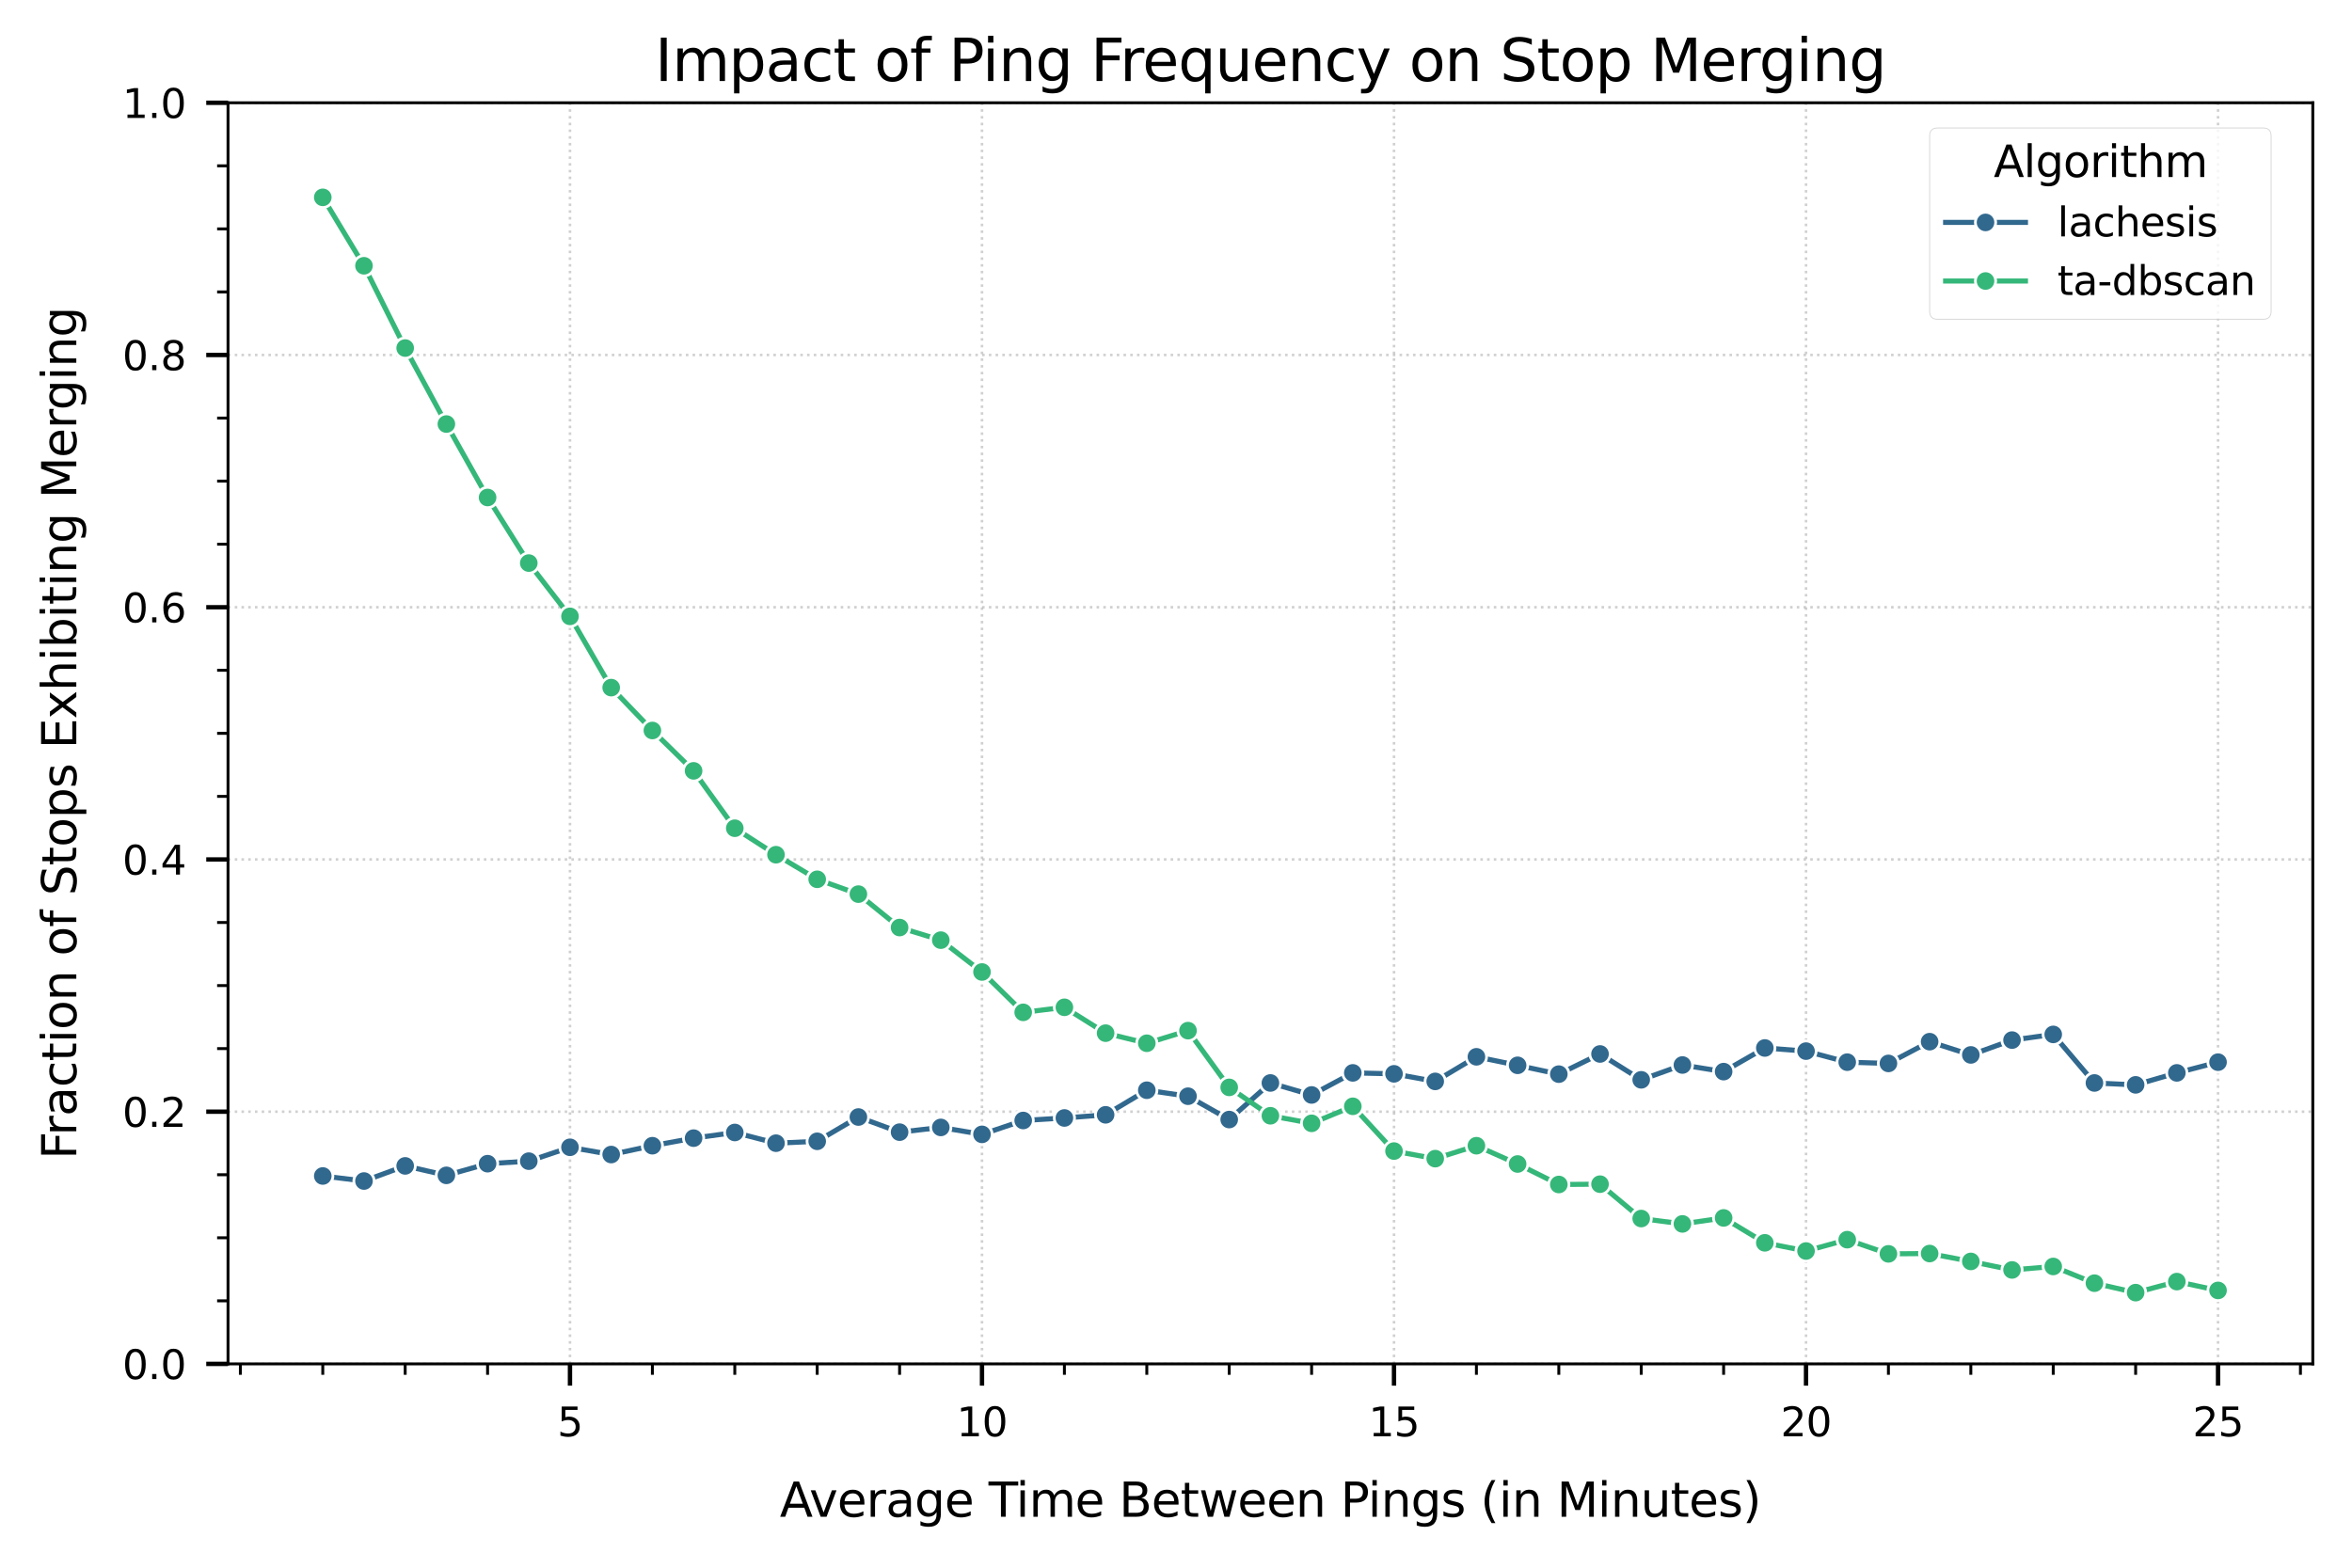 <?xml version="1.0" encoding="utf-8" standalone="no"?>
<!DOCTYPE svg PUBLIC "-//W3C//DTD SVG 1.1//EN"
  "http://www.w3.org/Graphics/SVG/1.1/DTD/svg11.dtd">
<svg xmlns:xlink="http://www.w3.org/1999/xlink" width="648pt" height="432pt" viewBox="0 0 648 432" xmlns="http://www.w3.org/2000/svg" version="1.1">
 <defs>
  <style type="text/css">*{stroke-linejoin: round; stroke-linecap: butt}</style>
 </defs>
 <g id="figure_1">
  <g id="patch_1">
   <path d="M 0 432 
L 648 432 
L 648 0 
L 0 0 
z
" style="fill: #ffffff"/>
  </g>
  <g id="axes_1">
   <g id="patch_2">
    <path d="M 62.82 375.84 
L 637.2 375.84 
L 637.2 28.32 
L 62.82 28.32 
z
" style="fill: #ffffff"/>
   </g>
   <g id="FillBetweenPolyCollection_1"/>
   <g id="FillBetweenPolyCollection_2"/>
   <g id="matplotlib.axis_1">
    <g id="xtick_1">
     <g id="line2d_1">
      <path d="M 157.036 375.84 
L 157.036 28.32 
" clip-path="url(#paec5380135)" style="fill: none; stroke-dasharray: 0.7,1.155; stroke-dashoffset: 0; stroke: #b0b0b0; stroke-opacity: 0.6; stroke-width: 0.7"/>
     </g>
     <g id="line2d_2">
      <defs>
       <path id="m073b318c79" d="M 0 0 
L 0 6 
" style="stroke: #000000; stroke-width: 1.2"/>
      </defs>
      <g>
       <use xlink:href="#m073b318c79" x="157.036" y="375.84" style="stroke: #000000; stroke-width: 1.2"/>
      </g>
     </g>
     <g id="text_1">
      <!-- 5 -->
      <g transform="translate(153.537 395.798) scale(0.11 -0.11)">
       <defs>
        <path id="DejaVuSans-35" d="M 691 4666 
L 3169 4666 
L 3169 4134 
L 1269 4134 
L 1269 2991 
Q 1406 3038 1543 3061 
Q 1681 3084 1819 3084 
Q 2600 3084 3056 2656 
Q 3513 2228 3513 1497 
Q 3513 744 3044 326 
Q 2575 -91 1722 -91 
Q 1428 -91 1123 -41 
Q 819 9 494 109 
L 494 744 
Q 775 591 1075 516 
Q 1375 441 1709 441 
Q 2250 441 2565 725 
Q 2881 1009 2881 1497 
Q 2881 1984 2565 2268 
Q 2250 2553 1709 2553 
Q 1456 2553 1204 2497 
Q 953 2441 691 2322 
L 691 4666 
z
" transform="scale(0.016)"/>
       </defs>
       <use xlink:href="#DejaVuSans-35"/>
      </g>
     </g>
    </g>
    <g id="xtick_2">
     <g id="line2d_3">
      <path d="M 270.55 375.84 
L 270.55 28.32 
" clip-path="url(#paec5380135)" style="fill: none; stroke-dasharray: 0.7,1.155; stroke-dashoffset: 0; stroke: #b0b0b0; stroke-opacity: 0.6; stroke-width: 0.7"/>
     </g>
     <g id="line2d_4">
      <g>
       <use xlink:href="#m073b318c79" x="270.55" y="375.84" style="stroke: #000000; stroke-width: 1.2"/>
      </g>
     </g>
     <g id="text_2">
      <!-- 10 -->
      <g transform="translate(263.552 395.798) scale(0.11 -0.11)">
       <defs>
        <path id="DejaVuSans-31" d="M 794 531 
L 1825 531 
L 1825 4091 
L 703 3866 
L 703 4441 
L 1819 4666 
L 2450 4666 
L 2450 531 
L 3481 531 
L 3481 0 
L 794 0 
L 794 531 
z
" transform="scale(0.016)"/>
        <path id="DejaVuSans-30" d="M 2034 4250 
Q 1547 4250 1301 3770 
Q 1056 3291 1056 2328 
Q 1056 1369 1301 889 
Q 1547 409 2034 409 
Q 2525 409 2770 889 
Q 3016 1369 3016 2328 
Q 3016 3291 2770 3770 
Q 2525 4250 2034 4250 
z
M 2034 4750 
Q 2819 4750 3233 4129 
Q 3647 3509 3647 2328 
Q 3647 1150 3233 529 
Q 2819 -91 2034 -91 
Q 1250 -91 836 529 
Q 422 1150 422 2328 
Q 422 3509 836 4129 
Q 1250 4750 2034 4750 
z
" transform="scale(0.016)"/>
       </defs>
       <use xlink:href="#DejaVuSans-31"/>
       <use xlink:href="#DejaVuSans-30" transform="translate(63.623 0)"/>
      </g>
     </g>
    </g>
    <g id="xtick_3">
     <g id="line2d_5">
      <path d="M 384.064 375.84 
L 384.064 28.32 
" clip-path="url(#paec5380135)" style="fill: none; stroke-dasharray: 0.7,1.155; stroke-dashoffset: 0; stroke: #b0b0b0; stroke-opacity: 0.6; stroke-width: 0.7"/>
     </g>
     <g id="line2d_6">
      <g>
       <use xlink:href="#m073b318c79" x="384.064" y="375.84" style="stroke: #000000; stroke-width: 1.2"/>
      </g>
     </g>
     <g id="text_3">
      <!-- 15 -->
      <g transform="translate(377.065 395.798) scale(0.11 -0.11)">
       <use xlink:href="#DejaVuSans-31"/>
       <use xlink:href="#DejaVuSans-35" transform="translate(63.623 0)"/>
      </g>
     </g>
    </g>
    <g id="xtick_4">
     <g id="line2d_7">
      <path d="M 497.578 375.84 
L 497.578 28.32 
" clip-path="url(#paec5380135)" style="fill: none; stroke-dasharray: 0.7,1.155; stroke-dashoffset: 0; stroke: #b0b0b0; stroke-opacity: 0.6; stroke-width: 0.7"/>
     </g>
     <g id="line2d_8">
      <g>
       <use xlink:href="#m073b318c79" x="497.578" y="375.84" style="stroke: #000000; stroke-width: 1.2"/>
      </g>
     </g>
     <g id="text_4">
      <!-- 20 -->
      <g transform="translate(490.579 395.798) scale(0.11 -0.11)">
       <defs>
        <path id="DejaVuSans-32" d="M 1228 531 
L 3431 531 
L 3431 0 
L 469 0 
L 469 531 
Q 828 903 1448 1529 
Q 2069 2156 2228 2338 
Q 2531 2678 2651 2914 
Q 2772 3150 2772 3378 
Q 2772 3750 2511 3984 
Q 2250 4219 1831 4219 
Q 1534 4219 1204 4116 
Q 875 4013 500 3803 
L 500 4441 
Q 881 4594 1212 4672 
Q 1544 4750 1819 4750 
Q 2544 4750 2975 4387 
Q 3406 4025 3406 3419 
Q 3406 3131 3298 2873 
Q 3191 2616 2906 2266 
Q 2828 2175 2409 1742 
Q 1991 1309 1228 531 
z
" transform="scale(0.016)"/>
       </defs>
       <use xlink:href="#DejaVuSans-32"/>
       <use xlink:href="#DejaVuSans-30" transform="translate(63.623 0)"/>
      </g>
     </g>
    </g>
    <g id="xtick_5">
     <g id="line2d_9">
      <path d="M 611.092 375.84 
L 611.092 28.32 
" clip-path="url(#paec5380135)" style="fill: none; stroke-dasharray: 0.7,1.155; stroke-dashoffset: 0; stroke: #b0b0b0; stroke-opacity: 0.6; stroke-width: 0.7"/>
     </g>
     <g id="line2d_10">
      <g>
       <use xlink:href="#m073b318c79" x="611.092" y="375.84" style="stroke: #000000; stroke-width: 1.2"/>
      </g>
     </g>
     <g id="text_5">
      <!-- 25 -->
      <g transform="translate(604.093 395.798) scale(0.11 -0.11)">
       <use xlink:href="#DejaVuSans-32"/>
       <use xlink:href="#DejaVuSans-35" transform="translate(63.623 0)"/>
      </g>
     </g>
    </g>
    <g id="xtick_6">
     <g id="line2d_11">
      <defs>
       <path id="mbbae727cdc" d="M 0 0 
L 0 3 
" style="stroke: #000000; stroke-width: 0.8"/>
      </defs>
      <g>
       <use xlink:href="#mbbae727cdc" x="66.225" y="375.84" style="stroke: #000000; stroke-width: 0.8"/>
      </g>
     </g>
    </g>
    <g id="xtick_7">
     <g id="line2d_12">
      <g>
       <use xlink:href="#mbbae727cdc" x="88.928" y="375.84" style="stroke: #000000; stroke-width: 0.8"/>
      </g>
     </g>
    </g>
    <g id="xtick_8">
     <g id="line2d_13">
      <g>
       <use xlink:href="#mbbae727cdc" x="111.631" y="375.84" style="stroke: #000000; stroke-width: 0.8"/>
      </g>
     </g>
    </g>
    <g id="xtick_9">
     <g id="line2d_14">
      <g>
       <use xlink:href="#mbbae727cdc" x="134.334" y="375.84" style="stroke: #000000; stroke-width: 0.8"/>
      </g>
     </g>
    </g>
    <g id="xtick_10">
     <g id="line2d_15">
      <g>
       <use xlink:href="#mbbae727cdc" x="179.739" y="375.84" style="stroke: #000000; stroke-width: 0.8"/>
      </g>
     </g>
    </g>
    <g id="xtick_11">
     <g id="line2d_16">
      <g>
       <use xlink:href="#mbbae727cdc" x="202.442" y="375.84" style="stroke: #000000; stroke-width: 0.8"/>
      </g>
     </g>
    </g>
    <g id="xtick_12">
     <g id="line2d_17">
      <g>
       <use xlink:href="#mbbae727cdc" x="225.145" y="375.84" style="stroke: #000000; stroke-width: 0.8"/>
      </g>
     </g>
    </g>
    <g id="xtick_13">
     <g id="line2d_18">
      <g>
       <use xlink:href="#mbbae727cdc" x="247.848" y="375.84" style="stroke: #000000; stroke-width: 0.8"/>
      </g>
     </g>
    </g>
    <g id="xtick_14">
     <g id="line2d_19">
      <g>
       <use xlink:href="#mbbae727cdc" x="293.253" y="375.84" style="stroke: #000000; stroke-width: 0.8"/>
      </g>
     </g>
    </g>
    <g id="xtick_15">
     <g id="line2d_20">
      <g>
       <use xlink:href="#mbbae727cdc" x="315.956" y="375.84" style="stroke: #000000; stroke-width: 0.8"/>
      </g>
     </g>
    </g>
    <g id="xtick_16">
     <g id="line2d_21">
      <g>
       <use xlink:href="#mbbae727cdc" x="338.659" y="375.84" style="stroke: #000000; stroke-width: 0.8"/>
      </g>
     </g>
    </g>
    <g id="xtick_17">
     <g id="line2d_22">
      <g>
       <use xlink:href="#mbbae727cdc" x="361.361" y="375.84" style="stroke: #000000; stroke-width: 0.8"/>
      </g>
     </g>
    </g>
    <g id="xtick_18">
     <g id="line2d_23">
      <g>
       <use xlink:href="#mbbae727cdc" x="406.767" y="375.84" style="stroke: #000000; stroke-width: 0.8"/>
      </g>
     </g>
    </g>
    <g id="xtick_19">
     <g id="line2d_24">
      <g>
       <use xlink:href="#mbbae727cdc" x="429.47" y="375.84" style="stroke: #000000; stroke-width: 0.8"/>
      </g>
     </g>
    </g>
    <g id="xtick_20">
     <g id="line2d_25">
      <g>
       <use xlink:href="#mbbae727cdc" x="452.172" y="375.84" style="stroke: #000000; stroke-width: 0.8"/>
      </g>
     </g>
    </g>
    <g id="xtick_21">
     <g id="line2d_26">
      <g>
       <use xlink:href="#mbbae727cdc" x="474.875" y="375.84" style="stroke: #000000; stroke-width: 0.8"/>
      </g>
     </g>
    </g>
    <g id="xtick_22">
     <g id="line2d_27">
      <g>
       <use xlink:href="#mbbae727cdc" x="520.281" y="375.84" style="stroke: #000000; stroke-width: 0.8"/>
      </g>
     </g>
    </g>
    <g id="xtick_23">
     <g id="line2d_28">
      <g>
       <use xlink:href="#mbbae727cdc" x="542.984" y="375.84" style="stroke: #000000; stroke-width: 0.8"/>
      </g>
     </g>
    </g>
    <g id="xtick_24">
     <g id="line2d_29">
      <g>
       <use xlink:href="#mbbae727cdc" x="565.686" y="375.84" style="stroke: #000000; stroke-width: 0.8"/>
      </g>
     </g>
    </g>
    <g id="xtick_25">
     <g id="line2d_30">
      <g>
       <use xlink:href="#mbbae727cdc" x="588.389" y="375.84" style="stroke: #000000; stroke-width: 0.8"/>
      </g>
     </g>
    </g>
    <g id="xtick_26">
     <g id="line2d_31">
      <g>
       <use xlink:href="#mbbae727cdc" x="633.795" y="375.84" style="stroke: #000000; stroke-width: 0.8"/>
      </g>
     </g>
    </g>
    <g id="text_6">
     <!-- Average Time Between Pings (in Minutes) -->
     <g transform="translate(214.849 417.964) scale(0.13 -0.13)">
      <defs>
       <path id="DejaVuSans-41" d="M 2188 4044 
L 1331 1722 
L 3047 1722 
L 2188 4044 
z
M 1831 4666 
L 2547 4666 
L 4325 0 
L 3669 0 
L 3244 1197 
L 1141 1197 
L 716 0 
L 50 0 
L 1831 4666 
z
" transform="scale(0.016)"/>
       <path id="DejaVuSans-76" d="M 191 3500 
L 800 3500 
L 1894 563 
L 2988 3500 
L 3597 3500 
L 2284 0 
L 1503 0 
L 191 3500 
z
" transform="scale(0.016)"/>
       <path id="DejaVuSans-65" d="M 3597 1894 
L 3597 1613 
L 953 1613 
Q 991 1019 1311 708 
Q 1631 397 2203 397 
Q 2534 397 2845 478 
Q 3156 559 3463 722 
L 3463 178 
Q 3153 47 2828 -22 
Q 2503 -91 2169 -91 
Q 1331 -91 842 396 
Q 353 884 353 1716 
Q 353 2575 817 3079 
Q 1281 3584 2069 3584 
Q 2775 3584 3186 3129 
Q 3597 2675 3597 1894 
z
M 3022 2063 
Q 3016 2534 2758 2815 
Q 2500 3097 2075 3097 
Q 1594 3097 1305 2825 
Q 1016 2553 972 2059 
L 3022 2063 
z
" transform="scale(0.016)"/>
       <path id="DejaVuSans-72" d="M 2631 2963 
Q 2534 3019 2420 3045 
Q 2306 3072 2169 3072 
Q 1681 3072 1420 2755 
Q 1159 2438 1159 1844 
L 1159 0 
L 581 0 
L 581 3500 
L 1159 3500 
L 1159 2956 
Q 1341 3275 1631 3429 
Q 1922 3584 2338 3584 
Q 2397 3584 2469 3576 
Q 2541 3569 2628 3553 
L 2631 2963 
z
" transform="scale(0.016)"/>
       <path id="DejaVuSans-61" d="M 2194 1759 
Q 1497 1759 1228 1600 
Q 959 1441 959 1056 
Q 959 750 1161 570 
Q 1363 391 1709 391 
Q 2188 391 2477 730 
Q 2766 1069 2766 1631 
L 2766 1759 
L 2194 1759 
z
M 3341 1997 
L 3341 0 
L 2766 0 
L 2766 531 
Q 2569 213 2275 61 
Q 1981 -91 1556 -91 
Q 1019 -91 701 211 
Q 384 513 384 1019 
Q 384 1609 779 1909 
Q 1175 2209 1959 2209 
L 2766 2209 
L 2766 2266 
Q 2766 2663 2505 2880 
Q 2244 3097 1772 3097 
Q 1472 3097 1187 3025 
Q 903 2953 641 2809 
L 641 3341 
Q 956 3463 1253 3523 
Q 1550 3584 1831 3584 
Q 2591 3584 2966 3190 
Q 3341 2797 3341 1997 
z
" transform="scale(0.016)"/>
       <path id="DejaVuSans-67" d="M 2906 1791 
Q 2906 2416 2648 2759 
Q 2391 3103 1925 3103 
Q 1463 3103 1205 2759 
Q 947 2416 947 1791 
Q 947 1169 1205 825 
Q 1463 481 1925 481 
Q 2391 481 2648 825 
Q 2906 1169 2906 1791 
z
M 3481 434 
Q 3481 -459 3084 -895 
Q 2688 -1331 1869 -1331 
Q 1566 -1331 1297 -1286 
Q 1028 -1241 775 -1147 
L 775 -588 
Q 1028 -725 1275 -790 
Q 1522 -856 1778 -856 
Q 2344 -856 2625 -561 
Q 2906 -266 2906 331 
L 2906 616 
Q 2728 306 2450 153 
Q 2172 0 1784 0 
Q 1141 0 747 490 
Q 353 981 353 1791 
Q 353 2603 747 3093 
Q 1141 3584 1784 3584 
Q 2172 3584 2450 3431 
Q 2728 3278 2906 2969 
L 2906 3500 
L 3481 3500 
L 3481 434 
z
" transform="scale(0.016)"/>
       <path id="DejaVuSans-20" transform="scale(0.016)"/>
       <path id="DejaVuSans-54" d="M -19 4666 
L 3928 4666 
L 3928 4134 
L 2272 4134 
L 2272 0 
L 1638 0 
L 1638 4134 
L -19 4134 
L -19 4666 
z
" transform="scale(0.016)"/>
       <path id="DejaVuSans-69" d="M 603 3500 
L 1178 3500 
L 1178 0 
L 603 0 
L 603 3500 
z
M 603 4863 
L 1178 4863 
L 1178 4134 
L 603 4134 
L 603 4863 
z
" transform="scale(0.016)"/>
       <path id="DejaVuSans-6d" d="M 3328 2828 
Q 3544 3216 3844 3400 
Q 4144 3584 4550 3584 
Q 5097 3584 5394 3201 
Q 5691 2819 5691 2113 
L 5691 0 
L 5113 0 
L 5113 2094 
Q 5113 2597 4934 2840 
Q 4756 3084 4391 3084 
Q 3944 3084 3684 2787 
Q 3425 2491 3425 1978 
L 3425 0 
L 2847 0 
L 2847 2094 
Q 2847 2600 2669 2842 
Q 2491 3084 2119 3084 
Q 1678 3084 1418 2786 
Q 1159 2488 1159 1978 
L 1159 0 
L 581 0 
L 581 3500 
L 1159 3500 
L 1159 2956 
Q 1356 3278 1631 3431 
Q 1906 3584 2284 3584 
Q 2666 3584 2933 3390 
Q 3200 3197 3328 2828 
z
" transform="scale(0.016)"/>
       <path id="DejaVuSans-42" d="M 1259 2228 
L 1259 519 
L 2272 519 
Q 2781 519 3026 730 
Q 3272 941 3272 1375 
Q 3272 1813 3026 2020 
Q 2781 2228 2272 2228 
L 1259 2228 
z
M 1259 4147 
L 1259 2741 
L 2194 2741 
Q 2656 2741 2882 2914 
Q 3109 3088 3109 3444 
Q 3109 3797 2882 3972 
Q 2656 4147 2194 4147 
L 1259 4147 
z
M 628 4666 
L 2241 4666 
Q 2963 4666 3353 4366 
Q 3744 4066 3744 3513 
Q 3744 3084 3544 2831 
Q 3344 2578 2956 2516 
Q 3422 2416 3680 2098 
Q 3938 1781 3938 1306 
Q 3938 681 3513 340 
Q 3088 0 2303 0 
L 628 0 
L 628 4666 
z
" transform="scale(0.016)"/>
       <path id="DejaVuSans-74" d="M 1172 4494 
L 1172 3500 
L 2356 3500 
L 2356 3053 
L 1172 3053 
L 1172 1153 
Q 1172 725 1289 603 
Q 1406 481 1766 481 
L 2356 481 
L 2356 0 
L 1766 0 
Q 1100 0 847 248 
Q 594 497 594 1153 
L 594 3053 
L 172 3053 
L 172 3500 
L 594 3500 
L 594 4494 
L 1172 4494 
z
" transform="scale(0.016)"/>
       <path id="DejaVuSans-77" d="M 269 3500 
L 844 3500 
L 1563 769 
L 2278 3500 
L 2956 3500 
L 3675 769 
L 4391 3500 
L 4966 3500 
L 4050 0 
L 3372 0 
L 2619 2869 
L 1863 0 
L 1184 0 
L 269 3500 
z
" transform="scale(0.016)"/>
       <path id="DejaVuSans-6e" d="M 3513 2113 
L 3513 0 
L 2938 0 
L 2938 2094 
Q 2938 2591 2744 2837 
Q 2550 3084 2163 3084 
Q 1697 3084 1428 2787 
Q 1159 2491 1159 1978 
L 1159 0 
L 581 0 
L 581 3500 
L 1159 3500 
L 1159 2956 
Q 1366 3272 1645 3428 
Q 1925 3584 2291 3584 
Q 2894 3584 3203 3211 
Q 3513 2838 3513 2113 
z
" transform="scale(0.016)"/>
       <path id="DejaVuSans-50" d="M 1259 4147 
L 1259 2394 
L 2053 2394 
Q 2494 2394 2734 2622 
Q 2975 2850 2975 3272 
Q 2975 3691 2734 3919 
Q 2494 4147 2053 4147 
L 1259 4147 
z
M 628 4666 
L 2053 4666 
Q 2838 4666 3239 4311 
Q 3641 3956 3641 3272 
Q 3641 2581 3239 2228 
Q 2838 1875 2053 1875 
L 1259 1875 
L 1259 0 
L 628 0 
L 628 4666 
z
" transform="scale(0.016)"/>
       <path id="DejaVuSans-73" d="M 2834 3397 
L 2834 2853 
Q 2591 2978 2328 3040 
Q 2066 3103 1784 3103 
Q 1356 3103 1142 2972 
Q 928 2841 928 2578 
Q 928 2378 1081 2264 
Q 1234 2150 1697 2047 
L 1894 2003 
Q 2506 1872 2764 1633 
Q 3022 1394 3022 966 
Q 3022 478 2636 193 
Q 2250 -91 1575 -91 
Q 1294 -91 989 -36 
Q 684 19 347 128 
L 347 722 
Q 666 556 975 473 
Q 1284 391 1588 391 
Q 1994 391 2212 530 
Q 2431 669 2431 922 
Q 2431 1156 2273 1281 
Q 2116 1406 1581 1522 
L 1381 1569 
Q 847 1681 609 1914 
Q 372 2147 372 2553 
Q 372 3047 722 3315 
Q 1072 3584 1716 3584 
Q 2034 3584 2315 3537 
Q 2597 3491 2834 3397 
z
" transform="scale(0.016)"/>
       <path id="DejaVuSans-28" d="M 1984 4856 
Q 1566 4138 1362 3434 
Q 1159 2731 1159 2009 
Q 1159 1288 1364 580 
Q 1569 -128 1984 -844 
L 1484 -844 
Q 1016 -109 783 600 
Q 550 1309 550 2009 
Q 550 2706 781 3412 
Q 1013 4119 1484 4856 
L 1984 4856 
z
" transform="scale(0.016)"/>
       <path id="DejaVuSans-4d" d="M 628 4666 
L 1569 4666 
L 2759 1491 
L 3956 4666 
L 4897 4666 
L 4897 0 
L 4281 0 
L 4281 4097 
L 3078 897 
L 2444 897 
L 1241 4097 
L 1241 0 
L 628 0 
L 628 4666 
z
" transform="scale(0.016)"/>
       <path id="DejaVuSans-75" d="M 544 1381 
L 544 3500 
L 1119 3500 
L 1119 1403 
Q 1119 906 1312 657 
Q 1506 409 1894 409 
Q 2359 409 2629 706 
Q 2900 1003 2900 1516 
L 2900 3500 
L 3475 3500 
L 3475 0 
L 2900 0 
L 2900 538 
Q 2691 219 2414 64 
Q 2138 -91 1772 -91 
Q 1169 -91 856 284 
Q 544 659 544 1381 
z
M 1991 3584 
L 1991 3584 
z
" transform="scale(0.016)"/>
       <path id="DejaVuSans-29" d="M 513 4856 
L 1013 4856 
Q 1481 4119 1714 3412 
Q 1947 2706 1947 2009 
Q 1947 1309 1714 600 
Q 1481 -109 1013 -844 
L 513 -844 
Q 928 -128 1133 580 
Q 1338 1288 1338 2009 
Q 1338 2731 1133 3434 
Q 928 4138 513 4856 
z
" transform="scale(0.016)"/>
      </defs>
      <use xlink:href="#DejaVuSans-41"/>
      <use xlink:href="#DejaVuSans-76" transform="translate(62.533 0)"/>
      <use xlink:href="#DejaVuSans-65" transform="translate(121.713 0)"/>
      <use xlink:href="#DejaVuSans-72" transform="translate(183.236 0)"/>
      <use xlink:href="#DejaVuSans-61" transform="translate(224.35 0)"/>
      <use xlink:href="#DejaVuSans-67" transform="translate(285.629 0)"/>
      <use xlink:href="#DejaVuSans-65" transform="translate(349.105 0)"/>
      <use xlink:href="#DejaVuSans-20" transform="translate(410.629 0)"/>
      <use xlink:href="#DejaVuSans-54" transform="translate(442.416 0)"/>
      <use xlink:href="#DejaVuSans-69" transform="translate(500.375 0)"/>
      <use xlink:href="#DejaVuSans-6d" transform="translate(528.158 0)"/>
      <use xlink:href="#DejaVuSans-65" transform="translate(625.57 0)"/>
      <use xlink:href="#DejaVuSans-20" transform="translate(687.094 0)"/>
      <use xlink:href="#DejaVuSans-42" transform="translate(718.881 0)"/>
      <use xlink:href="#DejaVuSans-65" transform="translate(787.484 0)"/>
      <use xlink:href="#DejaVuSans-74" transform="translate(849.008 0)"/>
      <use xlink:href="#DejaVuSans-77" transform="translate(888.217 0)"/>
      <use xlink:href="#DejaVuSans-65" transform="translate(970.004 0)"/>
      <use xlink:href="#DejaVuSans-65" transform="translate(1031.527 0)"/>
      <use xlink:href="#DejaVuSans-6e" transform="translate(1093.051 0)"/>
      <use xlink:href="#DejaVuSans-20" transform="translate(1156.43 0)"/>
      <use xlink:href="#DejaVuSans-50" transform="translate(1188.217 0)"/>
      <use xlink:href="#DejaVuSans-69" transform="translate(1246.27 0)"/>
      <use xlink:href="#DejaVuSans-6e" transform="translate(1274.053 0)"/>
      <use xlink:href="#DejaVuSans-67" transform="translate(1337.432 0)"/>
      <use xlink:href="#DejaVuSans-73" transform="translate(1400.908 0)"/>
      <use xlink:href="#DejaVuSans-20" transform="translate(1453.008 0)"/>
      <use xlink:href="#DejaVuSans-28" transform="translate(1484.795 0)"/>
      <use xlink:href="#DejaVuSans-69" transform="translate(1523.809 0)"/>
      <use xlink:href="#DejaVuSans-6e" transform="translate(1551.592 0)"/>
      <use xlink:href="#DejaVuSans-20" transform="translate(1614.971 0)"/>
      <use xlink:href="#DejaVuSans-4d" transform="translate(1646.758 0)"/>
      <use xlink:href="#DejaVuSans-69" transform="translate(1733.037 0)"/>
      <use xlink:href="#DejaVuSans-6e" transform="translate(1760.82 0)"/>
      <use xlink:href="#DejaVuSans-75" transform="translate(1824.199 0)"/>
      <use xlink:href="#DejaVuSans-74" transform="translate(1887.578 0)"/>
      <use xlink:href="#DejaVuSans-65" transform="translate(1926.787 0)"/>
      <use xlink:href="#DejaVuSans-73" transform="translate(1988.311 0)"/>
      <use xlink:href="#DejaVuSans-29" transform="translate(2040.41 0)"/>
     </g>
    </g>
   </g>
   <g id="matplotlib.axis_2">
    <g id="ytick_1">
     <g id="line2d_32">
      <path d="M 62.82 375.84 
L 637.2 375.84 
" clip-path="url(#paec5380135)" style="fill: none; stroke-dasharray: 0.7,1.155; stroke-dashoffset: 0; stroke: #b0b0b0; stroke-opacity: 0.6; stroke-width: 0.7"/>
     </g>
     <g id="line2d_33">
      <defs>
       <path id="mf9737e1c61" d="M 0 0 
L -6 0 
" style="stroke: #000000; stroke-width: 1.2"/>
      </defs>
      <g>
       <use xlink:href="#mf9737e1c61" x="62.82" y="375.84" style="stroke: #000000; stroke-width: 1.2"/>
      </g>
     </g>
     <g id="text_7">
      <!-- 0.0 -->
      <g transform="translate(33.727 380.019) scale(0.11 -0.11)">
       <defs>
        <path id="DejaVuSans-2e" d="M 684 794 
L 1344 794 
L 1344 0 
L 684 0 
L 684 794 
z
" transform="scale(0.016)"/>
       </defs>
       <use xlink:href="#DejaVuSans-30"/>
       <use xlink:href="#DejaVuSans-2e" transform="translate(63.623 0)"/>
       <use xlink:href="#DejaVuSans-30" transform="translate(95.41 0)"/>
      </g>
     </g>
    </g>
    <g id="ytick_2">
     <g id="line2d_34">
      <path d="M 62.82 306.336 
L 637.2 306.336 
" clip-path="url(#paec5380135)" style="fill: none; stroke-dasharray: 0.7,1.155; stroke-dashoffset: 0; stroke: #b0b0b0; stroke-opacity: 0.6; stroke-width: 0.7"/>
     </g>
     <g id="line2d_35">
      <g>
       <use xlink:href="#mf9737e1c61" x="62.82" y="306.336" style="stroke: #000000; stroke-width: 1.2"/>
      </g>
     </g>
     <g id="text_8">
      <!-- 0.2 -->
      <g transform="translate(33.727 310.515) scale(0.11 -0.11)">
       <use xlink:href="#DejaVuSans-30"/>
       <use xlink:href="#DejaVuSans-2e" transform="translate(63.623 0)"/>
       <use xlink:href="#DejaVuSans-32" transform="translate(95.41 0)"/>
      </g>
     </g>
    </g>
    <g id="ytick_3">
     <g id="line2d_36">
      <path d="M 62.82 236.832 
L 637.2 236.832 
" clip-path="url(#paec5380135)" style="fill: none; stroke-dasharray: 0.7,1.155; stroke-dashoffset: 0; stroke: #b0b0b0; stroke-opacity: 0.6; stroke-width: 0.7"/>
     </g>
     <g id="line2d_37">
      <g>
       <use xlink:href="#mf9737e1c61" x="62.82" y="236.832" style="stroke: #000000; stroke-width: 1.2"/>
      </g>
     </g>
     <g id="text_9">
      <!-- 0.4 -->
      <g transform="translate(33.727 241.011) scale(0.11 -0.11)">
       <defs>
        <path id="DejaVuSans-34" d="M 2419 4116 
L 825 1625 
L 2419 1625 
L 2419 4116 
z
M 2253 4666 
L 3047 4666 
L 3047 1625 
L 3713 1625 
L 3713 1100 
L 3047 1100 
L 3047 0 
L 2419 0 
L 2419 1100 
L 313 1100 
L 313 1709 
L 2253 4666 
z
" transform="scale(0.016)"/>
       </defs>
       <use xlink:href="#DejaVuSans-30"/>
       <use xlink:href="#DejaVuSans-2e" transform="translate(63.623 0)"/>
       <use xlink:href="#DejaVuSans-34" transform="translate(95.41 0)"/>
      </g>
     </g>
    </g>
    <g id="ytick_4">
     <g id="line2d_38">
      <path d="M 62.82 167.328 
L 637.2 167.328 
" clip-path="url(#paec5380135)" style="fill: none; stroke-dasharray: 0.7,1.155; stroke-dashoffset: 0; stroke: #b0b0b0; stroke-opacity: 0.6; stroke-width: 0.7"/>
     </g>
     <g id="line2d_39">
      <g>
       <use xlink:href="#mf9737e1c61" x="62.82" y="167.328" style="stroke: #000000; stroke-width: 1.2"/>
      </g>
     </g>
     <g id="text_10">
      <!-- 0.6 -->
      <g transform="translate(33.727 171.507) scale(0.11 -0.11)">
       <defs>
        <path id="DejaVuSans-36" d="M 2113 2584 
Q 1688 2584 1439 2293 
Q 1191 2003 1191 1497 
Q 1191 994 1439 701 
Q 1688 409 2113 409 
Q 2538 409 2786 701 
Q 3034 994 3034 1497 
Q 3034 2003 2786 2293 
Q 2538 2584 2113 2584 
z
M 3366 4563 
L 3366 3988 
Q 3128 4100 2886 4159 
Q 2644 4219 2406 4219 
Q 1781 4219 1451 3797 
Q 1122 3375 1075 2522 
Q 1259 2794 1537 2939 
Q 1816 3084 2150 3084 
Q 2853 3084 3261 2657 
Q 3669 2231 3669 1497 
Q 3669 778 3244 343 
Q 2819 -91 2113 -91 
Q 1303 -91 875 529 
Q 447 1150 447 2328 
Q 447 3434 972 4092 
Q 1497 4750 2381 4750 
Q 2619 4750 2861 4703 
Q 3103 4656 3366 4563 
z
" transform="scale(0.016)"/>
       </defs>
       <use xlink:href="#DejaVuSans-30"/>
       <use xlink:href="#DejaVuSans-2e" transform="translate(63.623 0)"/>
       <use xlink:href="#DejaVuSans-36" transform="translate(95.41 0)"/>
      </g>
     </g>
    </g>
    <g id="ytick_5">
     <g id="line2d_40">
      <path d="M 62.82 97.824 
L 637.2 97.824 
" clip-path="url(#paec5380135)" style="fill: none; stroke-dasharray: 0.7,1.155; stroke-dashoffset: 0; stroke: #b0b0b0; stroke-opacity: 0.6; stroke-width: 0.7"/>
     </g>
     <g id="line2d_41">
      <g>
       <use xlink:href="#mf9737e1c61" x="62.82" y="97.824" style="stroke: #000000; stroke-width: 1.2"/>
      </g>
     </g>
     <g id="text_11">
      <!-- 0.8 -->
      <g transform="translate(33.727 102.003) scale(0.11 -0.11)">
       <defs>
        <path id="DejaVuSans-38" d="M 2034 2216 
Q 1584 2216 1326 1975 
Q 1069 1734 1069 1313 
Q 1069 891 1326 650 
Q 1584 409 2034 409 
Q 2484 409 2743 651 
Q 3003 894 3003 1313 
Q 3003 1734 2745 1975 
Q 2488 2216 2034 2216 
z
M 1403 2484 
Q 997 2584 770 2862 
Q 544 3141 544 3541 
Q 544 4100 942 4425 
Q 1341 4750 2034 4750 
Q 2731 4750 3128 4425 
Q 3525 4100 3525 3541 
Q 3525 3141 3298 2862 
Q 3072 2584 2669 2484 
Q 3125 2378 3379 2068 
Q 3634 1759 3634 1313 
Q 3634 634 3220 271 
Q 2806 -91 2034 -91 
Q 1263 -91 848 271 
Q 434 634 434 1313 
Q 434 1759 690 2068 
Q 947 2378 1403 2484 
z
M 1172 3481 
Q 1172 3119 1398 2916 
Q 1625 2713 2034 2713 
Q 2441 2713 2670 2916 
Q 2900 3119 2900 3481 
Q 2900 3844 2670 4047 
Q 2441 4250 2034 4250 
Q 1625 4250 1398 4047 
Q 1172 3844 1172 3481 
z
" transform="scale(0.016)"/>
       </defs>
       <use xlink:href="#DejaVuSans-30"/>
       <use xlink:href="#DejaVuSans-2e" transform="translate(63.623 0)"/>
       <use xlink:href="#DejaVuSans-38" transform="translate(95.41 0)"/>
      </g>
     </g>
    </g>
    <g id="ytick_6">
     <g id="line2d_42">
      <path d="M 62.82 28.32 
L 637.2 28.32 
" clip-path="url(#paec5380135)" style="fill: none; stroke-dasharray: 0.7,1.155; stroke-dashoffset: 0; stroke: #b0b0b0; stroke-opacity: 0.6; stroke-width: 0.7"/>
     </g>
     <g id="line2d_43">
      <g>
       <use xlink:href="#mf9737e1c61" x="62.82" y="28.32" style="stroke: #000000; stroke-width: 1.2"/>
      </g>
     </g>
     <g id="text_12">
      <!-- 1.0 -->
      <g transform="translate(33.727 32.499) scale(0.11 -0.11)">
       <use xlink:href="#DejaVuSans-31"/>
       <use xlink:href="#DejaVuSans-2e" transform="translate(63.623 0)"/>
       <use xlink:href="#DejaVuSans-30" transform="translate(95.41 0)"/>
      </g>
     </g>
    </g>
    <g id="ytick_7">
     <g id="line2d_44">
      <defs>
       <path id="m802d775a86" d="M 0 0 
L -3 0 
" style="stroke: #000000; stroke-width: 0.8"/>
      </defs>
      <g>
       <use xlink:href="#m802d775a86" x="62.82" y="358.464" style="stroke: #000000; stroke-width: 0.8"/>
      </g>
     </g>
    </g>
    <g id="ytick_8">
     <g id="line2d_45">
      <g>
       <use xlink:href="#m802d775a86" x="62.82" y="341.088" style="stroke: #000000; stroke-width: 0.8"/>
      </g>
     </g>
    </g>
    <g id="ytick_9">
     <g id="line2d_46">
      <g>
       <use xlink:href="#m802d775a86" x="62.82" y="323.712" style="stroke: #000000; stroke-width: 0.8"/>
      </g>
     </g>
    </g>
    <g id="ytick_10">
     <g id="line2d_47">
      <g>
       <use xlink:href="#m802d775a86" x="62.82" y="288.96" style="stroke: #000000; stroke-width: 0.8"/>
      </g>
     </g>
    </g>
    <g id="ytick_11">
     <g id="line2d_48">
      <g>
       <use xlink:href="#m802d775a86" x="62.82" y="271.584" style="stroke: #000000; stroke-width: 0.8"/>
      </g>
     </g>
    </g>
    <g id="ytick_12">
     <g id="line2d_49">
      <g>
       <use xlink:href="#m802d775a86" x="62.82" y="254.208" style="stroke: #000000; stroke-width: 0.8"/>
      </g>
     </g>
    </g>
    <g id="ytick_13">
     <g id="line2d_50">
      <g>
       <use xlink:href="#m802d775a86" x="62.82" y="219.456" style="stroke: #000000; stroke-width: 0.8"/>
      </g>
     </g>
    </g>
    <g id="ytick_14">
     <g id="line2d_51">
      <g>
       <use xlink:href="#m802d775a86" x="62.82" y="202.08" style="stroke: #000000; stroke-width: 0.8"/>
      </g>
     </g>
    </g>
    <g id="ytick_15">
     <g id="line2d_52">
      <g>
       <use xlink:href="#m802d775a86" x="62.82" y="184.704" style="stroke: #000000; stroke-width: 0.8"/>
      </g>
     </g>
    </g>
    <g id="ytick_16">
     <g id="line2d_53">
      <g>
       <use xlink:href="#m802d775a86" x="62.82" y="149.952" style="stroke: #000000; stroke-width: 0.8"/>
      </g>
     </g>
    </g>
    <g id="ytick_17">
     <g id="line2d_54">
      <g>
       <use xlink:href="#m802d775a86" x="62.82" y="132.576" style="stroke: #000000; stroke-width: 0.8"/>
      </g>
     </g>
    </g>
    <g id="ytick_18">
     <g id="line2d_55">
      <g>
       <use xlink:href="#m802d775a86" x="62.82" y="115.2" style="stroke: #000000; stroke-width: 0.8"/>
      </g>
     </g>
    </g>
    <g id="ytick_19">
     <g id="line2d_56">
      <g>
       <use xlink:href="#m802d775a86" x="62.82" y="80.448" style="stroke: #000000; stroke-width: 0.8"/>
      </g>
     </g>
    </g>
    <g id="ytick_20">
     <g id="line2d_57">
      <g>
       <use xlink:href="#m802d775a86" x="62.82" y="63.072" style="stroke: #000000; stroke-width: 0.8"/>
      </g>
     </g>
    </g>
    <g id="ytick_21">
     <g id="line2d_58">
      <g>
       <use xlink:href="#m802d775a86" x="62.82" y="45.696" style="stroke: #000000; stroke-width: 0.8"/>
      </g>
     </g>
    </g>
    <g id="text_13">
     <!-- Fraction of Stops Exhibiting Merging -->
     <g transform="translate(21.023 319.476) rotate(-90) scale(0.13 -0.13)">
      <defs>
       <path id="DejaVuSans-46" d="M 628 4666 
L 3309 4666 
L 3309 4134 
L 1259 4134 
L 1259 2759 
L 3109 2759 
L 3109 2228 
L 1259 2228 
L 1259 0 
L 628 0 
L 628 4666 
z
" transform="scale(0.016)"/>
       <path id="DejaVuSans-63" d="M 3122 3366 
L 3122 2828 
Q 2878 2963 2633 3030 
Q 2388 3097 2138 3097 
Q 1578 3097 1268 2742 
Q 959 2388 959 1747 
Q 959 1106 1268 751 
Q 1578 397 2138 397 
Q 2388 397 2633 464 
Q 2878 531 3122 666 
L 3122 134 
Q 2881 22 2623 -34 
Q 2366 -91 2075 -91 
Q 1284 -91 818 406 
Q 353 903 353 1747 
Q 353 2603 823 3093 
Q 1294 3584 2113 3584 
Q 2378 3584 2631 3529 
Q 2884 3475 3122 3366 
z
" transform="scale(0.016)"/>
       <path id="DejaVuSans-6f" d="M 1959 3097 
Q 1497 3097 1228 2736 
Q 959 2375 959 1747 
Q 959 1119 1226 758 
Q 1494 397 1959 397 
Q 2419 397 2687 759 
Q 2956 1122 2956 1747 
Q 2956 2369 2687 2733 
Q 2419 3097 1959 3097 
z
M 1959 3584 
Q 2709 3584 3137 3096 
Q 3566 2609 3566 1747 
Q 3566 888 3137 398 
Q 2709 -91 1959 -91 
Q 1206 -91 779 398 
Q 353 888 353 1747 
Q 353 2609 779 3096 
Q 1206 3584 1959 3584 
z
" transform="scale(0.016)"/>
       <path id="DejaVuSans-66" d="M 2375 4863 
L 2375 4384 
L 1825 4384 
Q 1516 4384 1395 4259 
Q 1275 4134 1275 3809 
L 1275 3500 
L 2222 3500 
L 2222 3053 
L 1275 3053 
L 1275 0 
L 697 0 
L 697 3053 
L 147 3053 
L 147 3500 
L 697 3500 
L 697 3744 
Q 697 4328 969 4595 
Q 1241 4863 1831 4863 
L 2375 4863 
z
" transform="scale(0.016)"/>
       <path id="DejaVuSans-53" d="M 3425 4513 
L 3425 3897 
Q 3066 4069 2747 4153 
Q 2428 4238 2131 4238 
Q 1616 4238 1336 4038 
Q 1056 3838 1056 3469 
Q 1056 3159 1242 3001 
Q 1428 2844 1947 2747 
L 2328 2669 
Q 3034 2534 3370 2195 
Q 3706 1856 3706 1288 
Q 3706 609 3251 259 
Q 2797 -91 1919 -91 
Q 1588 -91 1214 -16 
Q 841 59 441 206 
L 441 856 
Q 825 641 1194 531 
Q 1563 422 1919 422 
Q 2459 422 2753 634 
Q 3047 847 3047 1241 
Q 3047 1584 2836 1778 
Q 2625 1972 2144 2069 
L 1759 2144 
Q 1053 2284 737 2584 
Q 422 2884 422 3419 
Q 422 4038 858 4394 
Q 1294 4750 2059 4750 
Q 2388 4750 2728 4690 
Q 3069 4631 3425 4513 
z
" transform="scale(0.016)"/>
       <path id="DejaVuSans-70" d="M 1159 525 
L 1159 -1331 
L 581 -1331 
L 581 3500 
L 1159 3500 
L 1159 2969 
Q 1341 3281 1617 3432 
Q 1894 3584 2278 3584 
Q 2916 3584 3314 3078 
Q 3713 2572 3713 1747 
Q 3713 922 3314 415 
Q 2916 -91 2278 -91 
Q 1894 -91 1617 61 
Q 1341 213 1159 525 
z
M 3116 1747 
Q 3116 2381 2855 2742 
Q 2594 3103 2138 3103 
Q 1681 3103 1420 2742 
Q 1159 2381 1159 1747 
Q 1159 1113 1420 752 
Q 1681 391 2138 391 
Q 2594 391 2855 752 
Q 3116 1113 3116 1747 
z
" transform="scale(0.016)"/>
       <path id="DejaVuSans-45" d="M 628 4666 
L 3578 4666 
L 3578 4134 
L 1259 4134 
L 1259 2753 
L 3481 2753 
L 3481 2222 
L 1259 2222 
L 1259 531 
L 3634 531 
L 3634 0 
L 628 0 
L 628 4666 
z
" transform="scale(0.016)"/>
       <path id="DejaVuSans-78" d="M 3513 3500 
L 2247 1797 
L 3578 0 
L 2900 0 
L 1881 1375 
L 863 0 
L 184 0 
L 1544 1831 
L 300 3500 
L 978 3500 
L 1906 2253 
L 2834 3500 
L 3513 3500 
z
" transform="scale(0.016)"/>
       <path id="DejaVuSans-68" d="M 3513 2113 
L 3513 0 
L 2938 0 
L 2938 2094 
Q 2938 2591 2744 2837 
Q 2550 3084 2163 3084 
Q 1697 3084 1428 2787 
Q 1159 2491 1159 1978 
L 1159 0 
L 581 0 
L 581 4863 
L 1159 4863 
L 1159 2956 
Q 1366 3272 1645 3428 
Q 1925 3584 2291 3584 
Q 2894 3584 3203 3211 
Q 3513 2838 3513 2113 
z
" transform="scale(0.016)"/>
       <path id="DejaVuSans-62" d="M 3116 1747 
Q 3116 2381 2855 2742 
Q 2594 3103 2138 3103 
Q 1681 3103 1420 2742 
Q 1159 2381 1159 1747 
Q 1159 1113 1420 752 
Q 1681 391 2138 391 
Q 2594 391 2855 752 
Q 3116 1113 3116 1747 
z
M 1159 2969 
Q 1341 3281 1617 3432 
Q 1894 3584 2278 3584 
Q 2916 3584 3314 3078 
Q 3713 2572 3713 1747 
Q 3713 922 3314 415 
Q 2916 -91 2278 -91 
Q 1894 -91 1617 61 
Q 1341 213 1159 525 
L 1159 0 
L 581 0 
L 581 4863 
L 1159 4863 
L 1159 2969 
z
" transform="scale(0.016)"/>
      </defs>
      <use xlink:href="#DejaVuSans-46"/>
      <use xlink:href="#DejaVuSans-72" transform="translate(50.27 0)"/>
      <use xlink:href="#DejaVuSans-61" transform="translate(91.383 0)"/>
      <use xlink:href="#DejaVuSans-63" transform="translate(152.662 0)"/>
      <use xlink:href="#DejaVuSans-74" transform="translate(207.643 0)"/>
      <use xlink:href="#DejaVuSans-69" transform="translate(246.852 0)"/>
      <use xlink:href="#DejaVuSans-6f" transform="translate(274.635 0)"/>
      <use xlink:href="#DejaVuSans-6e" transform="translate(335.816 0)"/>
      <use xlink:href="#DejaVuSans-20" transform="translate(399.195 0)"/>
      <use xlink:href="#DejaVuSans-6f" transform="translate(430.982 0)"/>
      <use xlink:href="#DejaVuSans-66" transform="translate(492.164 0)"/>
      <use xlink:href="#DejaVuSans-20" transform="translate(527.369 0)"/>
      <use xlink:href="#DejaVuSans-53" transform="translate(559.156 0)"/>
      <use xlink:href="#DejaVuSans-74" transform="translate(622.633 0)"/>
      <use xlink:href="#DejaVuSans-6f" transform="translate(661.842 0)"/>
      <use xlink:href="#DejaVuSans-70" transform="translate(723.023 0)"/>
      <use xlink:href="#DejaVuSans-73" transform="translate(786.5 0)"/>
      <use xlink:href="#DejaVuSans-20" transform="translate(838.6 0)"/>
      <use xlink:href="#DejaVuSans-45" transform="translate(870.387 0)"/>
      <use xlink:href="#DejaVuSans-78" transform="translate(933.57 0)"/>
      <use xlink:href="#DejaVuSans-68" transform="translate(992.75 0)"/>
      <use xlink:href="#DejaVuSans-69" transform="translate(1056.129 0)"/>
      <use xlink:href="#DejaVuSans-62" transform="translate(1083.912 0)"/>
      <use xlink:href="#DejaVuSans-69" transform="translate(1147.389 0)"/>
      <use xlink:href="#DejaVuSans-74" transform="translate(1175.172 0)"/>
      <use xlink:href="#DejaVuSans-69" transform="translate(1214.381 0)"/>
      <use xlink:href="#DejaVuSans-6e" transform="translate(1242.164 0)"/>
      <use xlink:href="#DejaVuSans-67" transform="translate(1305.543 0)"/>
      <use xlink:href="#DejaVuSans-20" transform="translate(1369.02 0)"/>
      <use xlink:href="#DejaVuSans-4d" transform="translate(1400.807 0)"/>
      <use xlink:href="#DejaVuSans-65" transform="translate(1487.086 0)"/>
      <use xlink:href="#DejaVuSans-72" transform="translate(1548.609 0)"/>
      <use xlink:href="#DejaVuSans-67" transform="translate(1587.973 0)"/>
      <use xlink:href="#DejaVuSans-69" transform="translate(1651.449 0)"/>
      <use xlink:href="#DejaVuSans-6e" transform="translate(1679.232 0)"/>
      <use xlink:href="#DejaVuSans-67" transform="translate(1742.611 0)"/>
     </g>
    </g>
   </g>
   <g id="line2d_59">
    <path d="M 88.928 324.06 
L 100.28 325.45 
L 111.631 321.279 
L 122.982 323.886 
L 134.334 320.671 
L 145.685 319.976 
L 157.036 316.153 
L 168.388 318.152 
L 179.739 315.719 
L 191.091 313.634 
L 202.442 312.07 
L 213.793 315.024 
L 225.145 314.503 
L 236.496 307.813 
L 247.848 311.983 
L 259.199 310.68 
L 270.55 312.591 
L 281.902 308.769 
L 293.253 308.074 
L 304.604 307.205 
L 315.956 300.428 
L 327.307 302.079 
L 338.659 308.508 
L 350.01 298.43 
L 361.361 301.731 
L 372.713 295.65 
L 384.064 295.91 
L 395.416 297.996 
L 406.767 291.219 
L 418.118 293.565 
L 429.47 295.997 
L 440.821 290.437 
L 452.172 297.561 
L 463.524 293.478 
L 474.875 295.302 
L 486.227 288.786 
L 497.578 289.655 
L 508.929 292.696 
L 520.281 293.043 
L 531.632 287.049 
L 542.984 290.698 
L 554.335 286.614 
L 565.686 285.05 
L 577.038 298.43 
L 588.389 298.951 
L 599.74 295.65 
L 611.092 292.696 
" clip-path="url(#paec5380135)" style="fill: none; stroke: #31688e; stroke-width: 1.4; stroke-linecap: square"/>
    <defs>
     <path id="m6b2ae423f4" d="M 0 2.8 
C 0.743 2.8 1.455 2.505 1.98 1.98 
C 2.505 1.455 2.8 0.743 2.8 0 
C 2.8 -0.743 2.505 -1.455 1.98 -1.98 
C 1.455 -2.505 0.743 -2.8 0 -2.8 
C -0.743 -2.8 -1.455 -2.505 -1.98 -1.98 
C -2.505 -1.455 -2.8 -0.743 -2.8 0 
C -2.8 0.743 -2.505 1.455 -1.98 1.98 
C -1.455 2.505 -0.743 2.8 0 2.8 
z
" style="stroke: #ffffff; stroke-width: 0.75"/>
    </defs>
    <g clip-path="url(#paec5380135)">
     <use xlink:href="#m6b2ae423f4" x="88.928" y="324.06" style="fill: #31688e; stroke: #ffffff; stroke-width: 0.75"/>
     <use xlink:href="#m6b2ae423f4" x="100.28" y="325.45" style="fill: #31688e; stroke: #ffffff; stroke-width: 0.75"/>
     <use xlink:href="#m6b2ae423f4" x="111.631" y="321.279" style="fill: #31688e; stroke: #ffffff; stroke-width: 0.75"/>
     <use xlink:href="#m6b2ae423f4" x="122.982" y="323.886" style="fill: #31688e; stroke: #ffffff; stroke-width: 0.75"/>
     <use xlink:href="#m6b2ae423f4" x="134.334" y="320.671" style="fill: #31688e; stroke: #ffffff; stroke-width: 0.75"/>
     <use xlink:href="#m6b2ae423f4" x="145.685" y="319.976" style="fill: #31688e; stroke: #ffffff; stroke-width: 0.75"/>
     <use xlink:href="#m6b2ae423f4" x="157.036" y="316.153" style="fill: #31688e; stroke: #ffffff; stroke-width: 0.75"/>
     <use xlink:href="#m6b2ae423f4" x="168.388" y="318.152" style="fill: #31688e; stroke: #ffffff; stroke-width: 0.75"/>
     <use xlink:href="#m6b2ae423f4" x="179.739" y="315.719" style="fill: #31688e; stroke: #ffffff; stroke-width: 0.75"/>
     <use xlink:href="#m6b2ae423f4" x="191.091" y="313.634" style="fill: #31688e; stroke: #ffffff; stroke-width: 0.75"/>
     <use xlink:href="#m6b2ae423f4" x="202.442" y="312.07" style="fill: #31688e; stroke: #ffffff; stroke-width: 0.75"/>
     <use xlink:href="#m6b2ae423f4" x="213.793" y="315.024" style="fill: #31688e; stroke: #ffffff; stroke-width: 0.75"/>
     <use xlink:href="#m6b2ae423f4" x="225.145" y="314.503" style="fill: #31688e; stroke: #ffffff; stroke-width: 0.75"/>
     <use xlink:href="#m6b2ae423f4" x="236.496" y="307.813" style="fill: #31688e; stroke: #ffffff; stroke-width: 0.75"/>
     <use xlink:href="#m6b2ae423f4" x="247.848" y="311.983" style="fill: #31688e; stroke: #ffffff; stroke-width: 0.75"/>
     <use xlink:href="#m6b2ae423f4" x="259.199" y="310.68" style="fill: #31688e; stroke: #ffffff; stroke-width: 0.75"/>
     <use xlink:href="#m6b2ae423f4" x="270.55" y="312.591" style="fill: #31688e; stroke: #ffffff; stroke-width: 0.75"/>
     <use xlink:href="#m6b2ae423f4" x="281.902" y="308.769" style="fill: #31688e; stroke: #ffffff; stroke-width: 0.75"/>
     <use xlink:href="#m6b2ae423f4" x="293.253" y="308.074" style="fill: #31688e; stroke: #ffffff; stroke-width: 0.75"/>
     <use xlink:href="#m6b2ae423f4" x="304.604" y="307.205" style="fill: #31688e; stroke: #ffffff; stroke-width: 0.75"/>
     <use xlink:href="#m6b2ae423f4" x="315.956" y="300.428" style="fill: #31688e; stroke: #ffffff; stroke-width: 0.75"/>
     <use xlink:href="#m6b2ae423f4" x="327.307" y="302.079" style="fill: #31688e; stroke: #ffffff; stroke-width: 0.75"/>
     <use xlink:href="#m6b2ae423f4" x="338.659" y="308.508" style="fill: #31688e; stroke: #ffffff; stroke-width: 0.75"/>
     <use xlink:href="#m6b2ae423f4" x="350.01" y="298.43" style="fill: #31688e; stroke: #ffffff; stroke-width: 0.75"/>
     <use xlink:href="#m6b2ae423f4" x="361.361" y="301.731" style="fill: #31688e; stroke: #ffffff; stroke-width: 0.75"/>
     <use xlink:href="#m6b2ae423f4" x="372.713" y="295.65" style="fill: #31688e; stroke: #ffffff; stroke-width: 0.75"/>
     <use xlink:href="#m6b2ae423f4" x="384.064" y="295.91" style="fill: #31688e; stroke: #ffffff; stroke-width: 0.75"/>
     <use xlink:href="#m6b2ae423f4" x="395.416" y="297.996" style="fill: #31688e; stroke: #ffffff; stroke-width: 0.75"/>
     <use xlink:href="#m6b2ae423f4" x="406.767" y="291.219" style="fill: #31688e; stroke: #ffffff; stroke-width: 0.75"/>
     <use xlink:href="#m6b2ae423f4" x="418.118" y="293.565" style="fill: #31688e; stroke: #ffffff; stroke-width: 0.75"/>
     <use xlink:href="#m6b2ae423f4" x="429.47" y="295.997" style="fill: #31688e; stroke: #ffffff; stroke-width: 0.75"/>
     <use xlink:href="#m6b2ae423f4" x="440.821" y="290.437" style="fill: #31688e; stroke: #ffffff; stroke-width: 0.75"/>
     <use xlink:href="#m6b2ae423f4" x="452.172" y="297.561" style="fill: #31688e; stroke: #ffffff; stroke-width: 0.75"/>
     <use xlink:href="#m6b2ae423f4" x="463.524" y="293.478" style="fill: #31688e; stroke: #ffffff; stroke-width: 0.75"/>
     <use xlink:href="#m6b2ae423f4" x="474.875" y="295.302" style="fill: #31688e; stroke: #ffffff; stroke-width: 0.75"/>
     <use xlink:href="#m6b2ae423f4" x="486.227" y="288.786" style="fill: #31688e; stroke: #ffffff; stroke-width: 0.75"/>
     <use xlink:href="#m6b2ae423f4" x="497.578" y="289.655" style="fill: #31688e; stroke: #ffffff; stroke-width: 0.75"/>
     <use xlink:href="#m6b2ae423f4" x="508.929" y="292.696" style="fill: #31688e; stroke: #ffffff; stroke-width: 0.75"/>
     <use xlink:href="#m6b2ae423f4" x="520.281" y="293.043" style="fill: #31688e; stroke: #ffffff; stroke-width: 0.75"/>
     <use xlink:href="#m6b2ae423f4" x="531.632" y="287.049" style="fill: #31688e; stroke: #ffffff; stroke-width: 0.75"/>
     <use xlink:href="#m6b2ae423f4" x="542.984" y="290.698" style="fill: #31688e; stroke: #ffffff; stroke-width: 0.75"/>
     <use xlink:href="#m6b2ae423f4" x="554.335" y="286.614" style="fill: #31688e; stroke: #ffffff; stroke-width: 0.75"/>
     <use xlink:href="#m6b2ae423f4" x="565.686" y="285.05" style="fill: #31688e; stroke: #ffffff; stroke-width: 0.75"/>
     <use xlink:href="#m6b2ae423f4" x="577.038" y="298.43" style="fill: #31688e; stroke: #ffffff; stroke-width: 0.75"/>
     <use xlink:href="#m6b2ae423f4" x="588.389" y="298.951" style="fill: #31688e; stroke: #ffffff; stroke-width: 0.75"/>
     <use xlink:href="#m6b2ae423f4" x="599.74" y="295.65" style="fill: #31688e; stroke: #ffffff; stroke-width: 0.75"/>
     <use xlink:href="#m6b2ae423f4" x="611.092" y="292.696" style="fill: #31688e; stroke: #ffffff; stroke-width: 0.75"/>
    </g>
   </g>
   <g id="line2d_60">
    <path d="M 88.928 54.384 
L 100.28 73.237 
L 111.631 95.913 
L 122.982 116.851 
L 134.334 137.094 
L 145.685 155.165 
L 157.036 169.848 
L 168.388 189.482 
L 179.739 201.298 
L 191.091 212.419 
L 202.442 228.231 
L 213.793 235.529 
L 225.145 242.305 
L 236.496 246.389 
L 247.848 255.598 
L 259.199 259.073 
L 270.55 267.848 
L 281.902 278.969 
L 293.253 277.579 
L 304.604 284.703 
L 315.956 287.483 
L 327.307 284.008 
L 338.659 299.646 
L 350.01 307.465 
L 361.361 309.551 
L 372.713 304.859 
L 384.064 317.196 
L 395.416 319.281 
L 406.767 315.719 
L 418.118 320.758 
L 429.47 326.405 
L 440.821 326.318 
L 452.172 335.788 
L 463.524 337.265 
L 474.875 335.615 
L 486.227 342.478 
L 497.578 344.737 
L 508.929 341.609 
L 520.281 345.519 
L 531.632 345.432 
L 542.984 347.604 
L 554.335 349.95 
L 565.686 348.994 
L 577.038 353.599 
L 588.389 356.205 
L 599.74 353.164 
L 611.092 355.597 
" clip-path="url(#paec5380135)" style="fill: none; stroke: #35b779; stroke-width: 1.4; stroke-linecap: square"/>
    <defs>
     <path id="m2a7e3f3362" d="M 0 2.8 
C 0.743 2.8 1.455 2.505 1.98 1.98 
C 2.505 1.455 2.8 0.743 2.8 0 
C 2.8 -0.743 2.505 -1.455 1.98 -1.98 
C 1.455 -2.505 0.743 -2.8 0 -2.8 
C -0.743 -2.8 -1.455 -2.505 -1.98 -1.98 
C -2.505 -1.455 -2.8 -0.743 -2.8 0 
C -2.8 0.743 -2.505 1.455 -1.98 1.98 
C -1.455 2.505 -0.743 2.8 0 2.8 
z
" style="stroke: #ffffff; stroke-width: 0.75"/>
    </defs>
    <g clip-path="url(#paec5380135)">
     <use xlink:href="#m2a7e3f3362" x="88.928" y="54.384" style="fill: #35b779; stroke: #ffffff; stroke-width: 0.75"/>
     <use xlink:href="#m2a7e3f3362" x="100.28" y="73.237" style="fill: #35b779; stroke: #ffffff; stroke-width: 0.75"/>
     <use xlink:href="#m2a7e3f3362" x="111.631" y="95.913" style="fill: #35b779; stroke: #ffffff; stroke-width: 0.75"/>
     <use xlink:href="#m2a7e3f3362" x="122.982" y="116.851" style="fill: #35b779; stroke: #ffffff; stroke-width: 0.75"/>
     <use xlink:href="#m2a7e3f3362" x="134.334" y="137.094" style="fill: #35b779; stroke: #ffffff; stroke-width: 0.75"/>
     <use xlink:href="#m2a7e3f3362" x="145.685" y="155.165" style="fill: #35b779; stroke: #ffffff; stroke-width: 0.75"/>
     <use xlink:href="#m2a7e3f3362" x="157.036" y="169.848" style="fill: #35b779; stroke: #ffffff; stroke-width: 0.75"/>
     <use xlink:href="#m2a7e3f3362" x="168.388" y="189.482" style="fill: #35b779; stroke: #ffffff; stroke-width: 0.75"/>
     <use xlink:href="#m2a7e3f3362" x="179.739" y="201.298" style="fill: #35b779; stroke: #ffffff; stroke-width: 0.75"/>
     <use xlink:href="#m2a7e3f3362" x="191.091" y="212.419" style="fill: #35b779; stroke: #ffffff; stroke-width: 0.75"/>
     <use xlink:href="#m2a7e3f3362" x="202.442" y="228.231" style="fill: #35b779; stroke: #ffffff; stroke-width: 0.75"/>
     <use xlink:href="#m2a7e3f3362" x="213.793" y="235.529" style="fill: #35b779; stroke: #ffffff; stroke-width: 0.75"/>
     <use xlink:href="#m2a7e3f3362" x="225.145" y="242.305" style="fill: #35b779; stroke: #ffffff; stroke-width: 0.75"/>
     <use xlink:href="#m2a7e3f3362" x="236.496" y="246.389" style="fill: #35b779; stroke: #ffffff; stroke-width: 0.75"/>
     <use xlink:href="#m2a7e3f3362" x="247.848" y="255.598" style="fill: #35b779; stroke: #ffffff; stroke-width: 0.75"/>
     <use xlink:href="#m2a7e3f3362" x="259.199" y="259.073" style="fill: #35b779; stroke: #ffffff; stroke-width: 0.75"/>
     <use xlink:href="#m2a7e3f3362" x="270.55" y="267.848" style="fill: #35b779; stroke: #ffffff; stroke-width: 0.75"/>
     <use xlink:href="#m2a7e3f3362" x="281.902" y="278.969" style="fill: #35b779; stroke: #ffffff; stroke-width: 0.75"/>
     <use xlink:href="#m2a7e3f3362" x="293.253" y="277.579" style="fill: #35b779; stroke: #ffffff; stroke-width: 0.75"/>
     <use xlink:href="#m2a7e3f3362" x="304.604" y="284.703" style="fill: #35b779; stroke: #ffffff; stroke-width: 0.75"/>
     <use xlink:href="#m2a7e3f3362" x="315.956" y="287.483" style="fill: #35b779; stroke: #ffffff; stroke-width: 0.75"/>
     <use xlink:href="#m2a7e3f3362" x="327.307" y="284.008" style="fill: #35b779; stroke: #ffffff; stroke-width: 0.75"/>
     <use xlink:href="#m2a7e3f3362" x="338.659" y="299.646" style="fill: #35b779; stroke: #ffffff; stroke-width: 0.75"/>
     <use xlink:href="#m2a7e3f3362" x="350.01" y="307.465" style="fill: #35b779; stroke: #ffffff; stroke-width: 0.75"/>
     <use xlink:href="#m2a7e3f3362" x="361.361" y="309.551" style="fill: #35b779; stroke: #ffffff; stroke-width: 0.75"/>
     <use xlink:href="#m2a7e3f3362" x="372.713" y="304.859" style="fill: #35b779; stroke: #ffffff; stroke-width: 0.75"/>
     <use xlink:href="#m2a7e3f3362" x="384.064" y="317.196" style="fill: #35b779; stroke: #ffffff; stroke-width: 0.75"/>
     <use xlink:href="#m2a7e3f3362" x="395.416" y="319.281" style="fill: #35b779; stroke: #ffffff; stroke-width: 0.75"/>
     <use xlink:href="#m2a7e3f3362" x="406.767" y="315.719" style="fill: #35b779; stroke: #ffffff; stroke-width: 0.75"/>
     <use xlink:href="#m2a7e3f3362" x="418.118" y="320.758" style="fill: #35b779; stroke: #ffffff; stroke-width: 0.75"/>
     <use xlink:href="#m2a7e3f3362" x="429.47" y="326.405" style="fill: #35b779; stroke: #ffffff; stroke-width: 0.75"/>
     <use xlink:href="#m2a7e3f3362" x="440.821" y="326.318" style="fill: #35b779; stroke: #ffffff; stroke-width: 0.75"/>
     <use xlink:href="#m2a7e3f3362" x="452.172" y="335.788" style="fill: #35b779; stroke: #ffffff; stroke-width: 0.75"/>
     <use xlink:href="#m2a7e3f3362" x="463.524" y="337.265" style="fill: #35b779; stroke: #ffffff; stroke-width: 0.75"/>
     <use xlink:href="#m2a7e3f3362" x="474.875" y="335.615" style="fill: #35b779; stroke: #ffffff; stroke-width: 0.75"/>
     <use xlink:href="#m2a7e3f3362" x="486.227" y="342.478" style="fill: #35b779; stroke: #ffffff; stroke-width: 0.75"/>
     <use xlink:href="#m2a7e3f3362" x="497.578" y="344.737" style="fill: #35b779; stroke: #ffffff; stroke-width: 0.75"/>
     <use xlink:href="#m2a7e3f3362" x="508.929" y="341.609" style="fill: #35b779; stroke: #ffffff; stroke-width: 0.75"/>
     <use xlink:href="#m2a7e3f3362" x="520.281" y="345.519" style="fill: #35b779; stroke: #ffffff; stroke-width: 0.75"/>
     <use xlink:href="#m2a7e3f3362" x="531.632" y="345.432" style="fill: #35b779; stroke: #ffffff; stroke-width: 0.75"/>
     <use xlink:href="#m2a7e3f3362" x="542.984" y="347.604" style="fill: #35b779; stroke: #ffffff; stroke-width: 0.75"/>
     <use xlink:href="#m2a7e3f3362" x="554.335" y="349.95" style="fill: #35b779; stroke: #ffffff; stroke-width: 0.75"/>
     <use xlink:href="#m2a7e3f3362" x="565.686" y="348.994" style="fill: #35b779; stroke: #ffffff; stroke-width: 0.75"/>
     <use xlink:href="#m2a7e3f3362" x="577.038" y="353.599" style="fill: #35b779; stroke: #ffffff; stroke-width: 0.75"/>
     <use xlink:href="#m2a7e3f3362" x="588.389" y="356.205" style="fill: #35b779; stroke: #ffffff; stroke-width: 0.75"/>
     <use xlink:href="#m2a7e3f3362" x="599.74" y="353.164" style="fill: #35b779; stroke: #ffffff; stroke-width: 0.75"/>
     <use xlink:href="#m2a7e3f3362" x="611.092" y="355.597" style="fill: #35b779; stroke: #ffffff; stroke-width: 0.75"/>
    </g>
   </g>
   <g id="line2d_61"/>
   <g id="line2d_62"/>
   <g id="patch_3">
    <path d="M 62.82 375.84 
L 62.82 28.32 
" style="fill: none; stroke: #000000; stroke-width: 0.8; stroke-linejoin: miter; stroke-linecap: square"/>
   </g>
   <g id="patch_4">
    <path d="M 637.2 375.84 
L 637.2 28.32 
" style="fill: none; stroke: #000000; stroke-width: 0.8; stroke-linejoin: miter; stroke-linecap: square"/>
   </g>
   <g id="patch_5">
    <path d="M 62.82 375.84 
L 637.2 375.84 
" style="fill: none; stroke: #000000; stroke-width: 0.8; stroke-linejoin: miter; stroke-linecap: square"/>
   </g>
   <g id="patch_6">
    <path d="M 62.82 28.32 
L 637.2 28.32 
" style="fill: none; stroke: #000000; stroke-width: 0.8; stroke-linejoin: miter; stroke-linecap: square"/>
   </g>
   <g id="text_14">
    <!-- Impact of Ping Frequency on Stop Merging -->
    <g transform="translate(180.455 22.32) scale(0.16 -0.16)">
     <defs>
      <path id="DejaVuSans-49" d="M 628 4666 
L 1259 4666 
L 1259 0 
L 628 0 
L 628 4666 
z
" transform="scale(0.016)"/>
      <path id="DejaVuSans-71" d="M 947 1747 
Q 947 1113 1208 752 
Q 1469 391 1925 391 
Q 2381 391 2643 752 
Q 2906 1113 2906 1747 
Q 2906 2381 2643 2742 
Q 2381 3103 1925 3103 
Q 1469 3103 1208 2742 
Q 947 2381 947 1747 
z
M 2906 525 
Q 2725 213 2448 61 
Q 2172 -91 1784 -91 
Q 1150 -91 751 415 
Q 353 922 353 1747 
Q 353 2572 751 3078 
Q 1150 3584 1784 3584 
Q 2172 3584 2448 3432 
Q 2725 3281 2906 2969 
L 2906 3500 
L 3481 3500 
L 3481 -1331 
L 2906 -1331 
L 2906 525 
z
" transform="scale(0.016)"/>
      <path id="DejaVuSans-79" d="M 2059 -325 
Q 1816 -950 1584 -1140 
Q 1353 -1331 966 -1331 
L 506 -1331 
L 506 -850 
L 844 -850 
Q 1081 -850 1212 -737 
Q 1344 -625 1503 -206 
L 1606 56 
L 191 3500 
L 800 3500 
L 1894 763 
L 2988 3500 
L 3597 3500 
L 2059 -325 
z
" transform="scale(0.016)"/>
     </defs>
     <use xlink:href="#DejaVuSans-49"/>
     <use xlink:href="#DejaVuSans-6d" transform="translate(29.492 0)"/>
     <use xlink:href="#DejaVuSans-70" transform="translate(126.904 0)"/>
     <use xlink:href="#DejaVuSans-61" transform="translate(190.381 0)"/>
     <use xlink:href="#DejaVuSans-63" transform="translate(251.66 0)"/>
     <use xlink:href="#DejaVuSans-74" transform="translate(306.641 0)"/>
     <use xlink:href="#DejaVuSans-20" transform="translate(345.85 0)"/>
     <use xlink:href="#DejaVuSans-6f" transform="translate(377.637 0)"/>
     <use xlink:href="#DejaVuSans-66" transform="translate(438.818 0)"/>
     <use xlink:href="#DejaVuSans-20" transform="translate(474.023 0)"/>
     <use xlink:href="#DejaVuSans-50" transform="translate(505.811 0)"/>
     <use xlink:href="#DejaVuSans-69" transform="translate(563.863 0)"/>
     <use xlink:href="#DejaVuSans-6e" transform="translate(591.646 0)"/>
     <use xlink:href="#DejaVuSans-67" transform="translate(655.025 0)"/>
     <use xlink:href="#DejaVuSans-20" transform="translate(718.502 0)"/>
     <use xlink:href="#DejaVuSans-46" transform="translate(750.289 0)"/>
     <use xlink:href="#DejaVuSans-72" transform="translate(800.559 0)"/>
     <use xlink:href="#DejaVuSans-65" transform="translate(839.422 0)"/>
     <use xlink:href="#DejaVuSans-71" transform="translate(900.945 0)"/>
     <use xlink:href="#DejaVuSans-75" transform="translate(964.422 0)"/>
     <use xlink:href="#DejaVuSans-65" transform="translate(1027.801 0)"/>
     <use xlink:href="#DejaVuSans-6e" transform="translate(1089.324 0)"/>
     <use xlink:href="#DejaVuSans-63" transform="translate(1152.703 0)"/>
     <use xlink:href="#DejaVuSans-79" transform="translate(1207.684 0)"/>
     <use xlink:href="#DejaVuSans-20" transform="translate(1266.863 0)"/>
     <use xlink:href="#DejaVuSans-6f" transform="translate(1298.65 0)"/>
     <use xlink:href="#DejaVuSans-6e" transform="translate(1359.832 0)"/>
     <use xlink:href="#DejaVuSans-20" transform="translate(1423.211 0)"/>
     <use xlink:href="#DejaVuSans-53" transform="translate(1454.998 0)"/>
     <use xlink:href="#DejaVuSans-74" transform="translate(1518.475 0)"/>
     <use xlink:href="#DejaVuSans-6f" transform="translate(1557.684 0)"/>
     <use xlink:href="#DejaVuSans-70" transform="translate(1618.865 0)"/>
     <use xlink:href="#DejaVuSans-20" transform="translate(1682.342 0)"/>
     <use xlink:href="#DejaVuSans-4d" transform="translate(1714.129 0)"/>
     <use xlink:href="#DejaVuSans-65" transform="translate(1800.408 0)"/>
     <use xlink:href="#DejaVuSans-72" transform="translate(1861.932 0)"/>
     <use xlink:href="#DejaVuSans-67" transform="translate(1901.295 0)"/>
     <use xlink:href="#DejaVuSans-69" transform="translate(1964.771 0)"/>
     <use xlink:href="#DejaVuSans-6e" transform="translate(1992.555 0)"/>
     <use xlink:href="#DejaVuSans-67" transform="translate(2055.934 0)"/>
    </g>
   </g>
   <g id="legend_1">
    <g id="patch_7">
     <path d="M 533.833 87.976 
L 623.512 87.976 
Q 625.712 87.976 625.712 85.776 
L 625.712 37.47 
Q 625.712 35.27 623.512 35.27 
L 533.833 35.27 
Q 531.633 35.27 531.633 37.47 
L 531.633 85.776 
Q 531.633 87.976 533.833 87.976 
z
" style="fill: #ffffff; opacity: 0.8; stroke: #cccccc; stroke-width: 0.24; stroke-linejoin: miter"/>
    </g>
    <g id="text_15">
     <!-- Algorithm -->
     <g transform="translate(549.289 48.789) scale(0.12 -0.12)">
      <defs>
       <path id="DejaVuSans-6c" d="M 603 4863 
L 1178 4863 
L 1178 0 
L 603 0 
L 603 4863 
z
" transform="scale(0.016)"/>
      </defs>
      <use xlink:href="#DejaVuSans-41"/>
      <use xlink:href="#DejaVuSans-6c" transform="translate(68.408 0)"/>
      <use xlink:href="#DejaVuSans-67" transform="translate(96.191 0)"/>
      <use xlink:href="#DejaVuSans-6f" transform="translate(159.668 0)"/>
      <use xlink:href="#DejaVuSans-72" transform="translate(220.85 0)"/>
      <use xlink:href="#DejaVuSans-69" transform="translate(261.963 0)"/>
      <use xlink:href="#DejaVuSans-74" transform="translate(289.746 0)"/>
      <use xlink:href="#DejaVuSans-68" transform="translate(328.955 0)"/>
      <use xlink:href="#DejaVuSans-6d" transform="translate(392.334 0)"/>
     </g>
    </g>
    <g id="line2d_63">
     <path d="M 536.033 61.292 
L 547.033 61.292 
L 558.033 61.292 
" style="fill: none; stroke: #31688e; stroke-width: 1.4; stroke-linecap: square"/>
     <g>
      <use xlink:href="#m6b2ae423f4" x="547.033" y="61.292" style="fill: #31688e; stroke: #ffffff; stroke-width: 0.75"/>
     </g>
    </g>
    <g id="text_16">
     <!-- lachesis -->
     <g transform="translate(566.833 65.142) scale(0.11 -0.11)">
      <use xlink:href="#DejaVuSans-6c"/>
      <use xlink:href="#DejaVuSans-61" transform="translate(27.783 0)"/>
      <use xlink:href="#DejaVuSans-63" transform="translate(89.062 0)"/>
      <use xlink:href="#DejaVuSans-68" transform="translate(144.043 0)"/>
      <use xlink:href="#DejaVuSans-65" transform="translate(207.422 0)"/>
      <use xlink:href="#DejaVuSans-73" transform="translate(268.945 0)"/>
      <use xlink:href="#DejaVuSans-69" transform="translate(321.045 0)"/>
      <use xlink:href="#DejaVuSans-73" transform="translate(348.828 0)"/>
     </g>
    </g>
    <g id="line2d_64">
     <path d="M 536.033 77.438 
L 547.033 77.438 
L 558.033 77.438 
" style="fill: none; stroke: #35b779; stroke-width: 1.4; stroke-linecap: square"/>
     <g>
      <use xlink:href="#m2a7e3f3362" x="547.033" y="77.438" style="fill: #35b779; stroke: #ffffff; stroke-width: 0.75"/>
     </g>
    </g>
    <g id="text_17">
     <!-- ta-dbscan -->
     <g transform="translate(566.833 81.288) scale(0.11 -0.11)">
      <defs>
       <path id="DejaVuSans-2d" d="M 313 2009 
L 1997 2009 
L 1997 1497 
L 313 1497 
L 313 2009 
z
" transform="scale(0.016)"/>
       <path id="DejaVuSans-64" d="M 2906 2969 
L 2906 4863 
L 3481 4863 
L 3481 0 
L 2906 0 
L 2906 525 
Q 2725 213 2448 61 
Q 2172 -91 1784 -91 
Q 1150 -91 751 415 
Q 353 922 353 1747 
Q 353 2572 751 3078 
Q 1150 3584 1784 3584 
Q 2172 3584 2448 3432 
Q 2725 3281 2906 2969 
z
M 947 1747 
Q 947 1113 1208 752 
Q 1469 391 1925 391 
Q 2381 391 2643 752 
Q 2906 1113 2906 1747 
Q 2906 2381 2643 2742 
Q 2381 3103 1925 3103 
Q 1469 3103 1208 2742 
Q 947 2381 947 1747 
z
" transform="scale(0.016)"/>
      </defs>
      <use xlink:href="#DejaVuSans-74"/>
      <use xlink:href="#DejaVuSans-61" transform="translate(39.209 0)"/>
      <use xlink:href="#DejaVuSans-2d" transform="translate(100.488 0)"/>
      <use xlink:href="#DejaVuSans-64" transform="translate(136.572 0)"/>
      <use xlink:href="#DejaVuSans-62" transform="translate(200.049 0)"/>
      <use xlink:href="#DejaVuSans-73" transform="translate(263.525 0)"/>
      <use xlink:href="#DejaVuSans-63" transform="translate(315.625 0)"/>
      <use xlink:href="#DejaVuSans-61" transform="translate(370.605 0)"/>
      <use xlink:href="#DejaVuSans-6e" transform="translate(431.885 0)"/>
     </g>
    </g>
   </g>
  </g>
 </g>
 <defs>
  <clipPath id="paec5380135">
   <rect x="62.82" y="28.32" width="574.38" height="347.52"/>
  </clipPath>
 </defs>
</svg>
